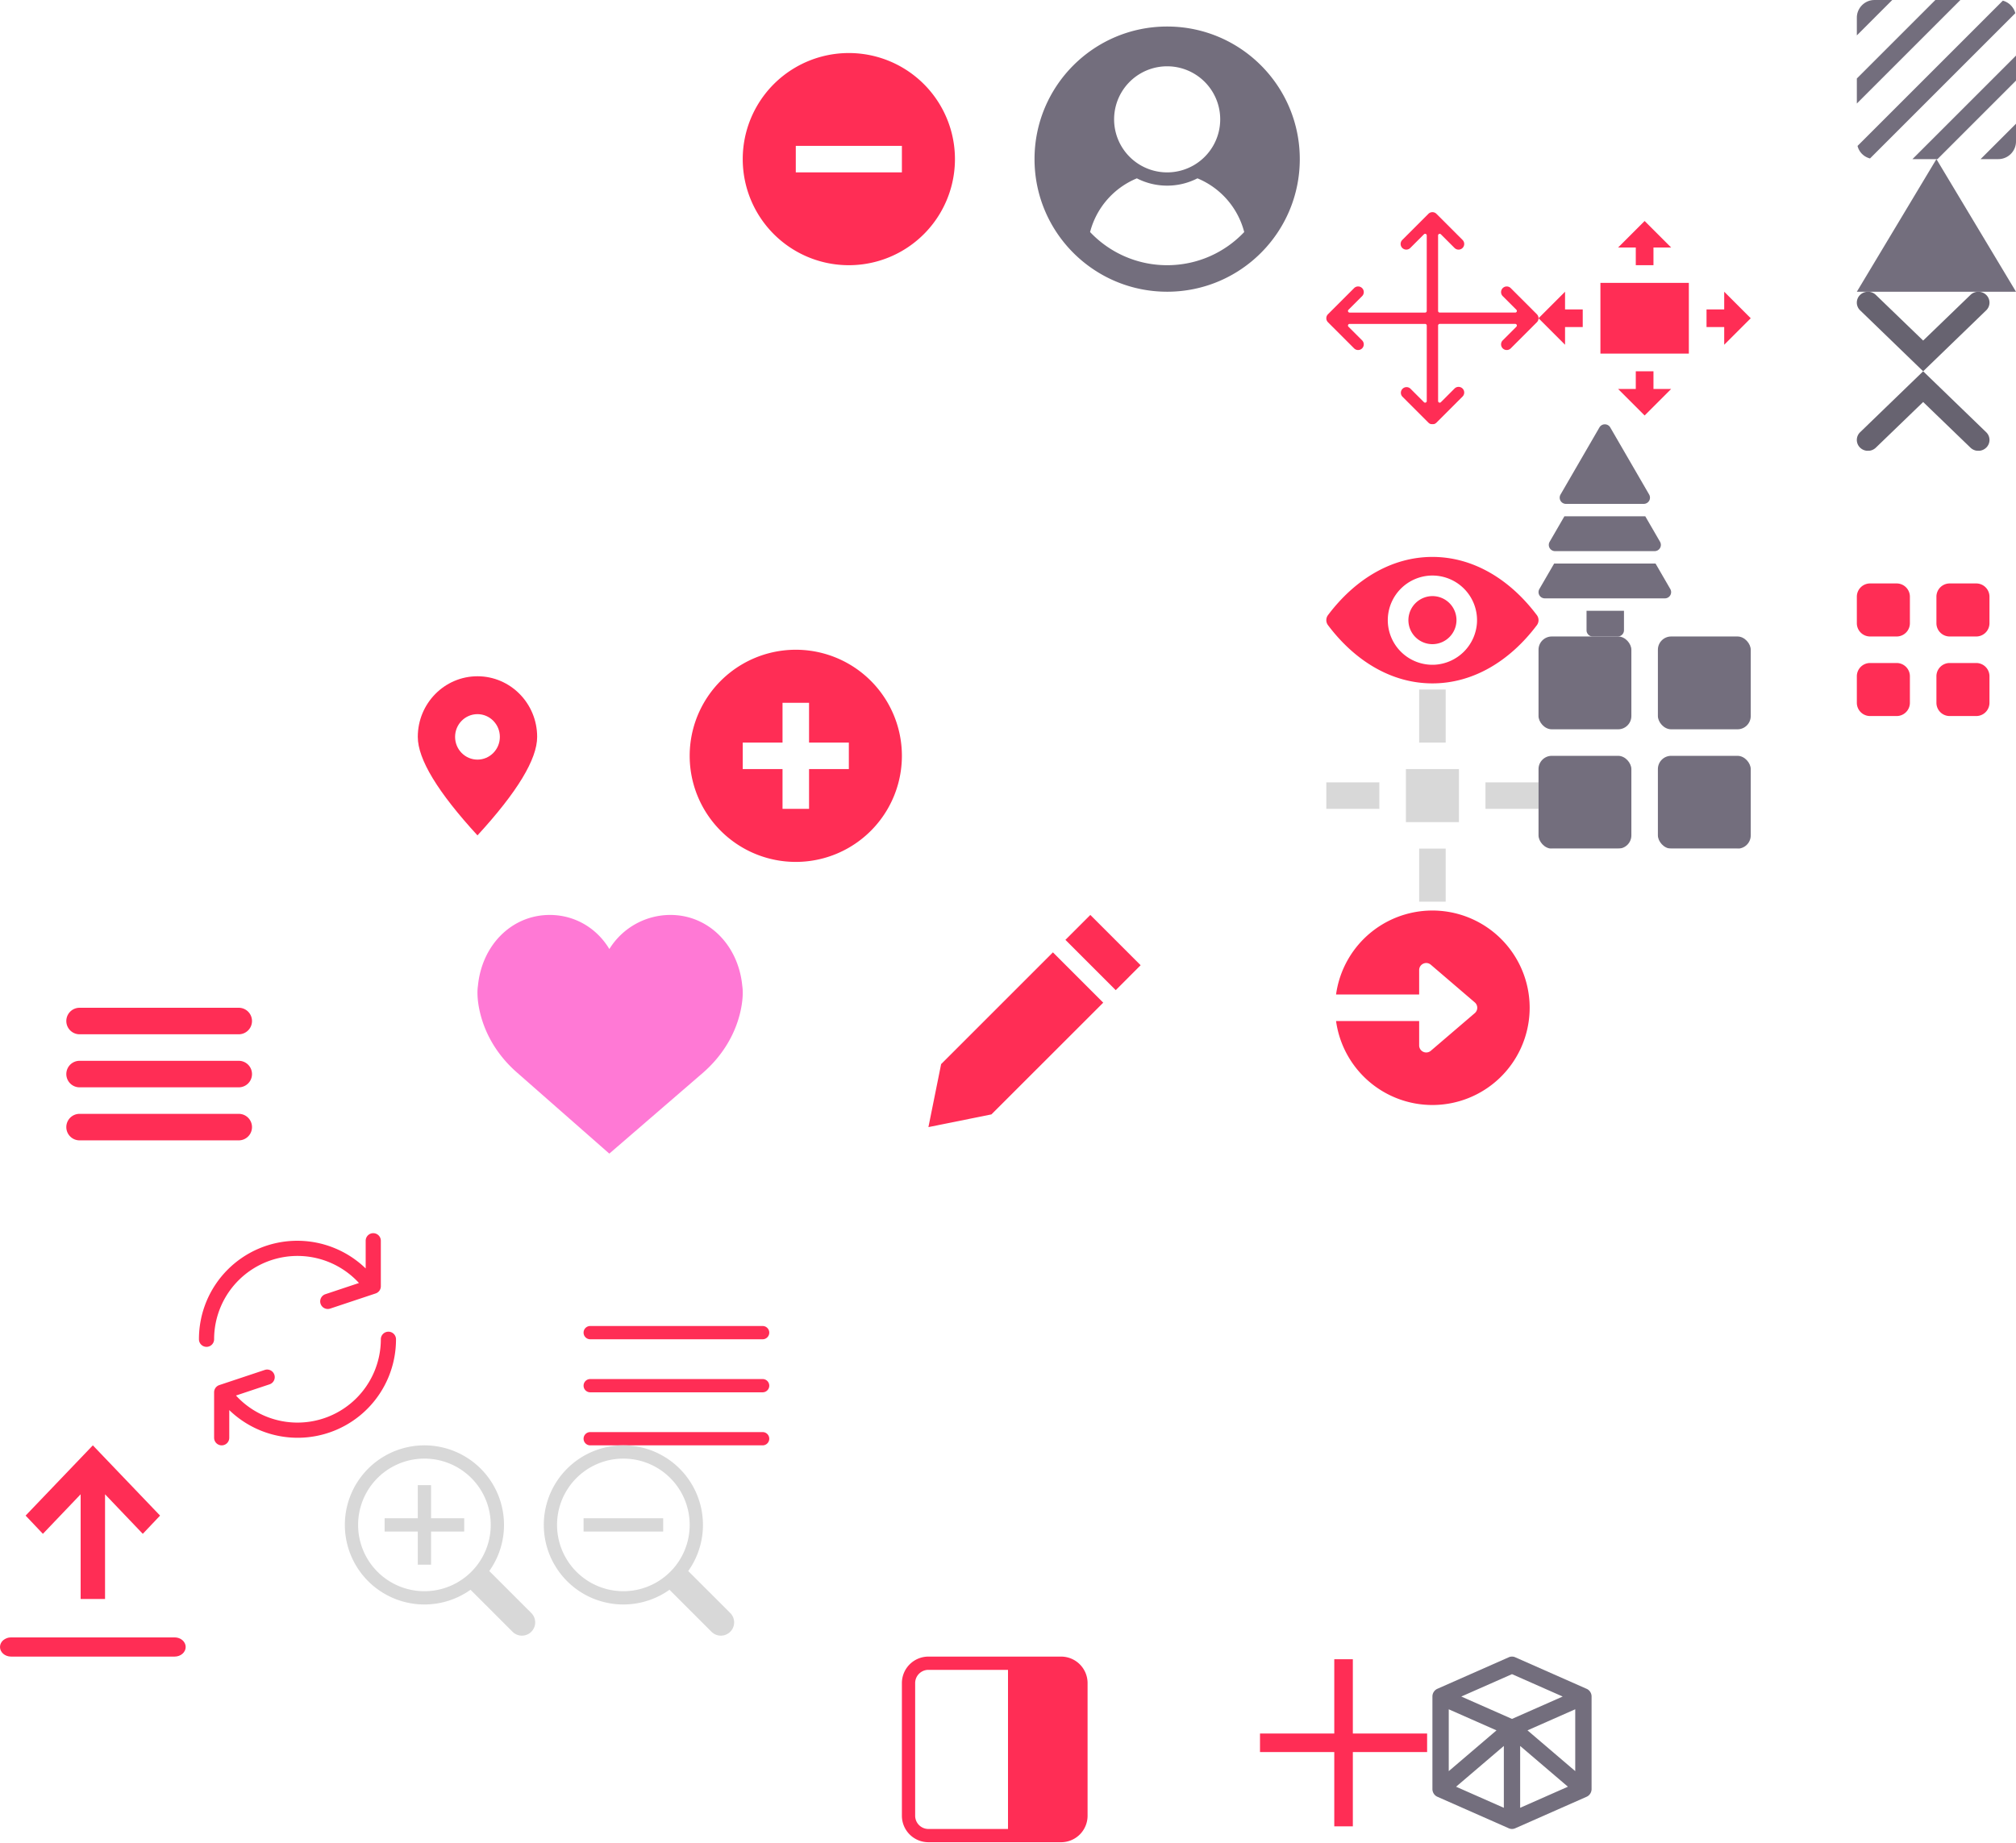 <?xml version="1.0" encoding="utf-8"?><svg width="152" height="139" viewBox="0 0 152 139" xmlns="http://www.w3.org/2000/svg" xmlns:xlink="http://www.w3.org/1999/xlink"><svg width="13" height="13" fill="none" viewBox="0 0 13 13" id="add" x="82" y="124.931" xmlns="http://www.w3.org/2000/svg"><path fill-rule="evenodd" clip-rule="evenodd" d="M7 5.8h5.6v1.4H7v5.6H5.6V7.2H0V5.8h5.6V.2H7v5.6z" fill="#fff"/></svg><svg width="13" height="13" fill="none" viewBox="0 0 13 13" id="add-active" x="95" y="124.931" xmlns="http://www.w3.org/2000/svg"><path fill-rule="evenodd" clip-rule="evenodd" d="M7 5.8h5.6v1.4H7v5.6H5.6V7.2H0V5.8h5.6V.2H7v5.6z" fill="#FF2D55"/></svg><svg width="14" height="14" viewBox="0 0 14 14" id="alert" x="56" y="109" xmlns="http://www.w3.org/2000/svg"><g fill="none" fill-rule="evenodd"><path d="M-1-1h16v16H-1z"/><path fill="#FFF" d="M7 13.667A6.667 6.667 0 117 .333a6.667 6.667 0 010 13.334zM7 12.5a5.5 5.5 0 100-11 5.5 5.5 0 000 11zm0-8.833c.368 0 .667.298.667.666V7a.667.667 0 01-1.334 0V4.333c0-.368.299-.666.667-.666zM7 9a.667.667 0 110 1.333A.667.667 0 017 9z"/></g></svg><svg width="10" height="6" viewBox="0 0 10 6" id="arrow-down" x="140" y="22" xmlns="http://www.w3.org/2000/svg"><g fill="none" fill-rule="evenodd"><path d="M-7-9h24v24H-7z"/><path fill="#676370" d="M5 6l4.756-4.6A.806.806 0 009.758.244.856.856 0 008.566.24L5 3.683 1.434.241A.856.856 0 00.242.244.806.806 0 00.244 1.4L5 6z"/></g></svg><svg style="isolation:isolate" width="14" height="14" viewBox="0 0 14 14" id="arrow-key-down" x="70" y="109" xmlns="http://www.w3.org/2000/svg"><g clip-path="url(#_clipPath_lO31NEgbUiTSoJISuaT8fHHnIRCr4LqQ)"><path fill="#FFF" d="M0 0h14L8 14z"/></g></svg><svg style="isolation:isolate" width="14" height="14" viewBox="0 0 14 14" id="arrow-key-left" x="84" y="109" xmlns="http://www.w3.org/2000/svg"><g clip-path="url(#_clipPath_QTofHzorB79BE3lerKr9Fqr3nCJN2ZAU)"><path fill="#FFF" d="M14 0v14L0 8z"/></g></svg><svg style="isolation:isolate" width="14" height="14" viewBox="0 0 14 14" id="arrow-key-right" x="98" y="109" xmlns="http://www.w3.org/2000/svg"><g clip-path="url(#_clipPath_vO16aYMH41EJ62poTggIr1IPdcsNhkUc)"><path fill="#FFF" d="M0 14V0l14 8z"/></g></svg><svg style="isolation:isolate" width="14" height="14" viewBox="0 0 14 14" id="arrow-key-up" x="112" y="109" xmlns="http://www.w3.org/2000/svg"><g clip-path="url(#_clipPath_scRgljJTfK72EBw7oaTDeX5yMrAq7yTf)"><path fill="#FFF" d="M14 14H0L8 0z"/></g></svg><svg width="10" height="6" viewBox="0 0 10 6" id="arrow-up" x="140" y="28" xmlns="http://www.w3.org/2000/svg"><g fill="none" fill-rule="evenodd"><path d="M-7-9h24v24H-7z"/><path fill="#676370" d="M5 0l4.756 4.6a.806.806 0 01.002 1.156.856.856 0 01-1.192.003L5 2.317 1.434 5.759a.856.856 0 01-1.192-.003A.806.806 0 01.244 4.6L5 0z"/></g></svg><svg width="12" height="12" fill="none" viewBox="0 0 12 12" id="atlas-zoom-in" x="120" y="124.931" xmlns="http://www.w3.org/2000/svg"><path fill-rule="evenodd" clip-rule="evenodd" d="M7 5h5v2H7v5H5V7H0V5h5V0h2v5z" fill="#fff"/></svg><svg width="12" height="2" viewBox="0 0 12 2" id="atlas-zoom-out" x="116" y="104" xmlns="http://www.w3.org/2000/svg"><g fill="none" fill-rule="evenodd"><path d="M-6-11h24v24H-6z"/><path fill="#FFF" d="M0 0h12v2H0z"/></g></svg><svg width="28" height="22" viewBox="0 0 28 22" id="camera" xmlns="http://www.w3.org/2000/svg"><g fill="none" fill-rule="evenodd"><path d="M-2-5h32v32H-2z"/><path fill="#FFF" fill-rule="nonzero" d="M14 8.333a4 4 0 100 8 4 4 0 000-8zm10.667-4h-3.2c-.44 0-.914-.341-1.053-.759l-.828-2.482c-.14-.417-.613-.759-1.053-.759H9.467c-.44 0-.914.342-1.053.76l-.828 2.482c-.14.417-.613.758-1.053.758h-3.2A2.675 2.675 0 00.667 7v12c0 1.467 1.2 2.667 2.666 2.667h21.334c1.466 0 2.666-1.2 2.666-2.667V7c0-1.467-1.2-2.667-2.666-2.667zM14 19a6.667 6.667 0 110-13.333A6.667 6.667 0 0114 19zm9.733-10.135a.933.933 0 110-1.867.933.933 0 010 1.867z"/></g></svg><svg width="24" height="24" fill="none" viewBox="0 0 24 24" id="check" x="28" xmlns="http://www.w3.org/2000/svg"><path d="M4.227 12.716A.753.753 0 014 12.215c0-.143.076-.358.227-.502l1.06-1.003a.762.762 0 011.06 0l3.012 3.135a.38.38 0 00.53 0l7.763-7.63a.761.761 0 011.06 0l1.06 1.003a.667.667 0 010 1.003l-9.656 9.564a.707.707 0 01-.53.215.706.706 0 01-.53-.215l-4.829-5.069z" fill="#fff"/></svg><svg width="8" height="14" viewBox="0 0 8 14" id="chevron-right" x="132" xmlns="http://www.w3.org/2000/svg"><g fill="none" fill-rule="evenodd"><path d="M-8-5h24v24H-8z"/><path fill="#FFF" d="M8 7l-6.379 6.228a.966.966 0 01-1.343 0 .912.912 0 010-1.31L5.314 7 .278 2.083a.912.912 0 010-1.311.966.966 0 011.343 0L8 7z"/></g></svg><svg width="14" height="14" viewBox="0 0 14 14" id="close" y="124.931" xmlns="http://www.w3.org/2000/svg"><g fill="none" fill-rule="evenodd"><path d="M-5-5h24v24H-5z"/><path fill="#FFF" d="M13.706.363l-.069-.069a1 1 0 00-1.414 0L7 5.517 1.777.294a1 1 0 00-1.414 0L.294.363a1 1 0 000 1.414L5.517 7 .294 12.223a1 1 0 000 1.414l.069.069a1 1 0 001.414 0L7 8.483l5.223 5.223a1 1 0 001.414 0l.069-.069a1 1 0 000-1.414L8.483 7l5.223-5.223a1 1 0 000-1.414z"/></g></svg><svg width="28" height="23" viewBox="0 0 28 23" id="cloud-upload" y="22" xmlns="http://www.w3.org/2000/svg"><defs><filter id="apa" width="109.7%" height="113%" x="-4.8%" y="-6.5%" filterUnits="objectBoundingBox"><feOffset dy="2" in="SourceAlpha" result="shadowOffsetOuter1"/><feGaussianBlur in="shadowOffsetOuter1" result="shadowBlurOuter1" stdDeviation="2"/><feColorMatrix in="shadowBlurOuter1" result="shadowMatrixOuter1" values="0 0 0 0 0 0 0 0 0 0 0 0 0 0 0 0 0 0 0.16 0"/><feMerge><feMergeNode in="shadowMatrixOuter1"/><feMergeNode in="SourceGraphic"/></feMerge></filter></defs><g fill="none" fill-rule="evenodd" filter="url(#apa)" transform="translate(-133 -115)"><path d="M135 112h24v24h-24z"/><path fill="#FFF" fill-rule="nonzero" d="M141.25 131.432c-2.37-.137-4.25-2.111-4.25-4.533 0-2.51 2.019-4.546 4.509-4.546h.011c-.003-.073-.011-.146-.011-.22 0-2.835 2.28-5.133 5.09-5.133 2.495 0 4.566 1.81 5.003 4.196.102-.006.204-.016.307-.016 2.812 0 5.091 2.298 5.091 5.132 0 2.835-2.28 5.132-5.09 5.132-.075 0-.146-.008-.22-.01v.002h-10.022c-.053.003-.105.008-.16.008-.052 0-.105-.005-.158-.008h-.102l.002-.004zm4.25-6.932v4h3v-4h2l-3.5-4-3.5 4h2z"/></g></svg><svg width="12" height="15" viewBox="0 0 12 15" id="delete" x="14" y="109" xmlns="http://www.w3.org/2000/svg"><g fill="none" fill-rule="evenodd"><path d="M-6-4h24v24H-6z"/><path fill="#FFF" fill-rule="nonzero" d="M1.526 14.299L1 4h10l-.526 10.299c-.018.392-.366.701-.79.701H2.316c-.423 0-.771-.31-.789-.701zm6.141-7.741v5.884c0 .164.144.297.32.297h.514c.177 0 .32-.133.32-.297V6.558c0-.164-.143-.297-.32-.297h-.513c-.177 0-.32.133-.32.297zm-2.244 0v5.884c0 .164.144.297.32.297h.513c.178 0 .321-.133.321-.297V6.558c0-.164-.144-.297-.32-.297h-.513c-.178 0-.321.133-.321.297zm-2.244 0v5.884c0 .164.143.297.32.297h.513c.177 0 .32-.133.32-.297V6.558c0-.164-.143-.297-.32-.297H3.5c-.177 0-.32.133-.32.297zm8.313-5.71c.28 0 .508.232.508.52V3H0V1.367c0-.287.228-.52.508-.52h3.49V.174c0-.095.076-.173.17-.173h3.664c.094 0 .17.078.17.173v.675h3.49z"/></g></svg><svg width="14" height="16" viewBox="0 0 14 16" id="duplicate" x="56" y="69" xmlns="http://www.w3.org/2000/svg"><g fill="none" fill-rule="evenodd"><path d="M-5-4h24v24H-5z"/><path fill="#FFF" d="M2.667 2.667H2a2 2 0 00-2 2V14a2 2 0 002 2h6.667a2 2 0 002-2v-.667h.666a2 2 0 002-2V2a2 2 0 00-2-2H4.667a2 2 0 00-2 2v.667zm1.333 0v-.334a1 1 0 011-1h6a1 1 0 011 1V11a1 1 0 01-1 1h-.333V4.667a2 2 0 00-2-2H4zM1.333 5a1 1 0 011-1h6a1 1 0 011 1v8.667a1 1 0 01-1 1h-6a1 1 0 01-1-1V5z"/></g></svg><svg width="16" height="16" viewBox="0 0 24 24" id="edit" x="70" y="69" xmlns="http://www.w3.org/2000/svg"><path fill="#FF2D55" d="M19.769 9.923L7.127 22.562 0 24l1.438-7.128 12.641-12.64 5.69 5.691zm1.414-1.414L24 5.689 18.309 0l-2.816 2.817 5.69 5.692z"/></svg><svg width="18" height="4" viewBox="0 0 18 4" id="ellipsis" x="52" y="38" xmlns="http://www.w3.org/2000/svg"><g fill="none" fill-rule="evenodd"><path d="M-3-10h24v24H-3z"/><path fill="#FFF" fill-rule="nonzero" d="M2 0a2 2 0 110 4 2 2 0 010-4zm7 0a2 2 0 110 4 2 2 0 010-4zm7 0a2 2 0 110 4 2 2 0 010-4z"/></g></svg><svg width="14" height="16" viewBox="0 0 14 16" id="export" x="86" y="69" xmlns="http://www.w3.org/2000/svg"><g fill="none" fill-rule="evenodd" transform="matrix(-1 0 0 1 19 -4)"><path d="M0 0h24v24H0z"/><path fill="#FFF" d="M16.762 10.713a.808.808 0 000-1.145.805.805 0 00-1.145 0l-2.807 2.81V4.81a.81.81 0 00-1.62 0v7.568l-2.807-2.81a.808.808 0 00-1.145 0 .808.808 0 000 1.145l4.19 4.19a.8.8 0 00.572.238.8.8 0 00.572-.238l4.19-4.19z"/><rect width="14" height="1.5" x="5" y="18" fill="#FFF" rx=".75"/></g></svg><svg width="12" height="22" viewBox="0 0 12 22" id="facebook" x="24" y="69" xmlns="http://www.w3.org/2000/svg"><g fill="none" fill-rule="evenodd"><path d="M-10-5h32v32h-32z"/><path d="M11.548.338L8.67.333c-3.234 0-5.323 2.061-5.323 5.25v2.421H.453A.444.444 0 000 8.44v3.508c0 .24.203.435.453.435h2.894v8.85c0 .24.202.435.452.435h3.776c.25 0 .452-.195.452-.435v-8.85h3.384c.25 0 .453-.195.453-.435l.001-3.508a.427.427 0 00-.132-.307.462.462 0 00-.32-.128H8.026V5.952c0-.986.245-1.487 1.582-1.487h1.939c.25 0 .452-.195.452-.436V.773a.444.444 0 00-.452-.435z" fill="#FFF" fill-rule="nonzero"/></g></svg><svg width="12" height="13" viewBox="0 0 12 13" id="geometries" x="108" y="124.931" xmlns="http://www.w3.org/2000/svg"><g fill="none" fill-rule="evenodd"><path d="M-6-5h24v24H-6z"/><path fill="#736E7D" fill-rule="nonzero" d="M11.626 2.43L6.242.051a.594.594 0 00-.485 0L.373 2.429A.634.634 0 000 3.012v6.976c0 .253.147.483.373.582l5.385 2.378a.593.593 0 00.484 0l5.385-2.378c.226-.1.373-.33.373-.583V3.012a.636.636 0 00-.374-.583zM7.168 5.563l3.6-1.59v4.665l-3.6-3.075zM1.23 3.974l3.601 1.59-3.6 3.075V3.974zm4.155 2.765v4.665l-3.602-1.59 3.602-3.075zM6 1.324l3.822 1.688L6 4.7 2.177 3.012 6 1.324zm.615 5.415l3.601 3.074-3.601 1.59V6.74z"/></g></svg><svg width="10" height="10" viewBox="0 0 10 10" id="grid" x="140" y="34" xmlns="http://www.w3.org/2000/svg"><g fill="none" fill-rule="evenodd"><path d="M-7-7h24v24H-7z"/><path fill="#FFF" d="M1 0h2a1 1 0 011 1v2a1 1 0 01-1 1H1a1 1 0 01-1-1V1a1 1 0 011-1zm6 0h2a1 1 0 011 1v2a1 1 0 01-1 1H7a1 1 0 01-1-1V1a1 1 0 011-1zm0 6h2a1 1 0 011 1v2a1 1 0 01-1 1H7a1 1 0 01-1-1V7a1 1 0 011-1zM1 6h2a1 1 0 011 1v2a1 1 0 01-1 1H1a1 1 0 01-1-1V7a1 1 0 011-1z"/></g></svg><svg width="10" height="10" viewBox="0 0 10 10" id="grid-active" x="140" y="44" xmlns="http://www.w3.org/2000/svg"><g fill="none" fill-rule="evenodd"><path d="M-7-7h24v24H-7z"/><path fill="#FF2D55" d="M1 0h2a1 1 0 011 1v2a1 1 0 01-1 1H1a1 1 0 01-1-1V1a1 1 0 011-1zm6 0h2a1 1 0 011 1v2a1 1 0 01-1 1H7a1 1 0 01-1-1V1a1 1 0 011-1zm0 6h2a1 1 0 011 1v2a1 1 0 01-1 1H7a1 1 0 01-1-1V7a1 1 0 011-1zM1 6h2a1 1 0 011 1v2a1 1 0 01-1 1H1a1 1 0 01-1-1V7a1 1 0 011-1z"/></g></svg><svg width="20" height="18" viewBox="0 0 20 18" id="heart" x="28" y="24" xmlns="http://www.w3.org/2000/svg"><path d="M9.944 17.005l6.589-5.689c1.283-1.126 2.157-2.538 2.535-4.087.199-.814.215-1.402.159-1.74l-.007-.051C18.963 2.698 17 .75 14.554.75a4.666 4.666 0 00-3.971 2.215l-.645 1.046-.635-1.052C8.463 1.569 7.036.75 5.446.75 3.002.75 1.036 2.699.773 5.491c-.056.332-.04.924.159 1.738.378 1.549 1.252 2.962 2.535 4.087l6.477 5.69z" fill-rule="nonzero" stroke="#FFF" stroke-width="1.5" fill="none"/></svg><svg width="20" height="18" viewBox="0 0 20 18" id="heart-full" x="36" y="69" xmlns="http://www.w3.org/2000/svg"><path d="M19.967 5.367C19.675 2.257 17.4 0 14.554 0a5.416 5.416 0 00-4.61 2.571C8.978.968 7.313 0 5.447 0 2.6 0 .325 2.257.033 5.367c-.023.137-.117.86.17 2.04.415 1.7 1.373 3.247 2.77 4.472L9.94 18l7.088-6.12c1.396-1.226 2.354-2.772 2.769-4.473.287-1.18.193-1.902.17-2.04z" fill="#FF79D5" fill-rule="nonzero"/></svg><svg style="isolation:isolate" viewBox="-72 14 14 15.931" width="14" height="15.931" id="import" y="109" xmlns="http://www.w3.org/2000/svg"><g clip-path="url(#_clipPath_XfclLsQdwtJSzBwsU1GbkoKctos3n2S2)"><path d="M-70.069 19.298l1.303 1.375 2.846-2.982v7.895h1.84v-7.895l2.846 2.982 1.303-1.375L-65 14l-5.069 5.298z" fill="#FF2D55"/><path d="M-71.169 28.483h12.338c.458 0 .831.324.831.724 0 .4-.373.724-.831.724h-12.338c-.458 0-.831-.324-.831-.724 0-.4.373-.724.831-.724z" fill="#ff2d55"/></g></svg><svg width="14" height="9" viewBox="0 0 14 9" id="list" x="30" y="100" xmlns="http://www.w3.org/2000/svg"><g fill="none" fill-rule="evenodd"><path d="M-5-7h24v24H-5z"/><path fill="#FFF" d="M.5 0h13a.5.5 0 110 1H.5a.5.5 0 010-1zm0 4h13a.5.5 0 110 1H.5a.5.5 0 110-1zm0 4h13a.5.5 0 110 1H.5a.5.5 0 110-1z"/></g></svg><svg width="14" height="9" viewBox="0 0 14 9" id="list-active" x="44" y="100" xmlns="http://www.w3.org/2000/svg"><g fill="none" fill-rule="evenodd"><path d="M-5-7h24v24H-5z"/><path fill="#FF2D55" d="M.5 0h13a.5.5 0 110 1H.5a.5.5 0 010-1zm0 4h13a.5.5 0 110 1H.5a.5.5 0 110-1zm0 4h13a.5.5 0 110 1H.5a.5.5 0 110-1z"/></g></svg><svg width="14" height="14" viewBox="0 0 14 14" id="locate-land" x="14" y="124.931" xmlns="http://www.w3.org/2000/svg"><g fill="none" fill-rule="evenodd"><path d="M-5-5h24v24H-5z"/><path fill="#FFF" fill-rule="nonzero" d="M13.711 6.396h-1.085a5.684 5.684 0 00-5.022-5.022V.289A.288.288 0 007.316 0h-.632c-.16 0-.288.13-.288.289v1.085a5.684 5.684 0 00-5.022 5.022H.289A.288.288 0 000 6.684v.632c0 .16.13.289.289.289h1.085a5.684 5.684 0 005.022 5.021v1.085c0 .16.129.289.288.289h.632a.29.29 0 00.289-.289v-1.085a5.684 5.684 0 005.021-5.022h1.085c.16 0 .289-.129.289-.288v-.632c0-.16-.13-.288-.289-.288zM3.593 7.604c.16 0 .289-.129.289-.288v-.632c0-.16-.13-.288-.289-.288h-.937a4.399 4.399 0 013.74-3.74v.937c0 .16.129.289.288.289h.632c.159 0 .288-.13.288-.289v-.937a4.398 4.398 0 013.74 3.74h-.937a.288.288 0 00-.289.288v.632c0 .16.13.289.289.289h.937a4.4 4.4 0 01-3.74 3.739v-.937a.288.288 0 00-.288-.289h-.632c-.16 0-.288.13-.288.29v.936a4.4 4.4 0 01-3.74-3.74h.937z"/></g></svg><svg width="24" height="24" viewBox="0 0 24 24" id="minus" x="52" xmlns="http://www.w3.org/2000/svg"><g fill="none" fill-rule="evenodd"><path d="M0 0v24h24V0z"/><path d="M4 12a8 8 0 1016 0 8 8 0 00-16 0zm4 1v-2h8v2H8z" fill="#FF2D55"/></g></svg><svg width="8" height="14" viewBox="0 0 8 14" id="modal-back" x="132" y="14" xmlns="http://www.w3.org/2000/svg"><g fill="none" fill-rule="evenodd"><path d="M0-5h8v24H0z"/><path fill="#FFF" d="M0 7l6.379 6.228a.966.966 0 001.343 0 .912.912 0 000-1.31L2.686 7l5.036-4.917a.912.912 0 000-1.311.966.966 0 00-1.343 0L0 7z"/></g></svg><svg width="14" height="14" viewBox="0 0 14 14" id="modal-close" x="28" y="124.931" xmlns="http://www.w3.org/2000/svg"><g fill="none" fill-rule="evenodd"><path d="M-5-5h24v24H-5z"/><path fill="#FFF" d="M13.706.363l-.069-.069a1 1 0 00-1.414 0L7 5.517 1.777.294a1 1 0 00-1.414 0L.294.363a1 1 0 000 1.414L5.517 7 .294 12.223a1 1 0 000 1.414l.069.069a1 1 0 001.414 0L7 8.483l5.223 5.223a1 1 0 001.414 0l.069-.069a1 1 0 000-1.414L8.483 7l5.223-5.223a1 1 0 000-1.414z"/></g></svg><svg width="16" height="16" viewBox="0 0 16 16" id="move" x="100" xmlns="http://www.w3.org/2000/svg"><g fill="none" fill-rule="evenodd"><path d="M-4-4h24v24H-4z"/><path fill="#FFF" d="M15.875 7.698l-1.97-1.97a.427.427 0 00-.604.604l1.03 1.03a.123.123 0 01-.088.21H8.551a.123.123 0 01-.124-.123V1.757c0-.11.133-.165.211-.087l1.03 1.03a.427.427 0 00.604-.605L8.302.125a.428.428 0 00-.604 0l-1.97 1.97a.427.427 0 00.604.604l1.03-1.03a.123.123 0 01.21.088v5.692a.123.123 0 01-.123.124H1.757a.123.123 0 01-.087-.211l1.03-1.03a.427.427 0 00-.605-.604l-1.97 1.97a.428.428 0 000 .604l1.97 1.97a.427.427 0 00.604-.604l-1.03-1.03a.123.123 0 01.088-.21h5.692c.068 0 .124.055.124.123v5.692c0 .11-.133.165-.211.088l-1.03-1.03a.428.428 0 00-.604.604l1.97 1.97a.428.428 0 00.604 0l1.97-1.97a.427.427 0 00-.604-.604l-1.03 1.03a.123.123 0 01-.21-.088V8.551c0-.068.055-.124.123-.124h5.692c.11 0 .165.133.088.211l-1.03 1.03a.427.427 0 00.604.604l1.97-1.97a.428.428 0 000-.604z"/></g></svg><svg width="16" height="16" viewBox="0 0 16 16" id="move-active" x="100" y="16" xmlns="http://www.w3.org/2000/svg"><g fill="none" fill-rule="evenodd"><path d="M-4-4h24v24H-4z"/><path fill="#FF2D55" d="M15.875 7.698l-1.97-1.97a.427.427 0 00-.604.604l1.03 1.03a.123.123 0 01-.088.21H8.551a.123.123 0 01-.124-.123V1.757c0-.11.133-.165.211-.087l1.03 1.03a.427.427 0 00.604-.605L8.302.125a.428.428 0 00-.604 0l-1.97 1.97a.427.427 0 00.604.604l1.03-1.03a.123.123 0 01.21.088v5.692a.123.123 0 01-.123.124H1.757a.123.123 0 01-.087-.211l1.03-1.03a.427.427 0 00-.605-.604l-1.97 1.97a.428.428 0 000 .604l1.97 1.97a.427.427 0 00.604-.604l-1.03-1.03a.123.123 0 01.088-.21h5.692c.068 0 .124.055.124.123v5.692c0 .11-.133.165-.211.088l-1.03-1.03a.428.428 0 00-.604.604l1.97 1.97a.428.428 0 00.604 0l1.97-1.97a.427.427 0 00-.604-.604l-1.03 1.03a.123.123 0 01-.21-.088V8.551c0-.068.055-.124.123-.124h5.692c.11 0 .165.133.088.211l-1.03 1.03a.427.427 0 00.604.604l1.97-1.97a.428.428 0 000-.604z"/></g></svg><svg width="24" height="24" viewBox="0 0 24 24" id="pin" y="45" xmlns="http://www.w3.org/2000/svg"><g fill="none" fill-rule="evenodd"><path d="M0 0h24v24H0z"/><path fill="#FFF" d="M12 6c2.485 0 4.5 2.047 4.5 4.571 0 1.684-1.5 4.16-4.5 7.429-3-3.27-4.5-5.745-4.5-7.429C7.5 8.047 9.515 6 12 6zm0 2.857c-.932 0-1.688.768-1.688 1.714 0 .947.756 1.715 1.688 1.715.932 0 1.688-.768 1.688-1.715 0-.946-.756-1.714-1.688-1.714z"/></g></svg><svg width="24" height="24" viewBox="0 0 24 24" id="pin-active" x="24" y="45" xmlns="http://www.w3.org/2000/svg"><g fill="none" fill-rule="evenodd"><path d="M0 0h24v24H0z"/><path fill="#FF2D55" d="M12 6c2.485 0 4.5 2.047 4.5 4.571 0 1.684-1.5 4.16-4.5 7.429-3-3.27-4.5-5.745-4.5-7.429C7.5 8.047 9.515 6 12 6zm0 2.857c-.932 0-1.688.768-1.688 1.714 0 .947.756 1.715 1.688 1.715.932 0 1.688-.768 1.688-1.715 0-.946-.756-1.714-1.688-1.714z"/></g></svg><svg width="24" height="24" viewBox="0 0 24 24" id="plus" x="48" y="45" xmlns="http://www.w3.org/2000/svg"><g fill="none" fill-rule="evenodd"><path d="M0 0v24h24V0z"/><path d="M4 12a8 8 0 1016 0 8 8 0 00-16 0zm4 1v-2h3V8h2v3h3v2h-3v3h-2v-3H8z" fill="#FF2D55"/></g></svg><svg width="16" height="10" viewBox="0 0 16 10" id="preview" x="100" y="32" xmlns="http://www.w3.org/2000/svg"><g fill="none" fill-rule="evenodd"><path d="M-4-7h24v24H-4z"/><path fill="#FFF" fill-rule="nonzero" d="M8 0C4.943 0 2.17 1.672.125 4.39a.633.633 0 000 .755C2.171 7.865 4.943 9.537 8 9.537c3.057 0 5.83-1.672 7.875-4.389a.633.633 0 000-.756C13.829 1.672 11.057 0 8 0zm.22 8.127a3.367 3.367 0 01-3.578-3.578A3.373 3.373 0 017.78 1.411a3.367 3.367 0 013.577 3.577A3.383 3.383 0 018.22 8.127zm-.102-1.552a1.81 1.81 0 01-1.925-1.924 1.82 1.82 0 011.692-1.692A1.81 1.81 0 019.81 4.883a1.82 1.82 0 01-1.692 1.692z"/></g></svg><svg width="16" height="10" viewBox="0 0 16 10" id="preview-active" x="100" y="42" xmlns="http://www.w3.org/2000/svg"><g fill="none" fill-rule="evenodd"><path d="M-4-7h24v24H-4z"/><path fill="#FF2D55" fill-rule="nonzero" d="M8 0C4.943 0 2.17 1.672.125 4.39a.633.633 0 000 .755C2.171 7.865 4.943 9.537 8 9.537c3.057 0 5.83-1.672 7.875-4.389a.633.633 0 000-.756C13.829 1.672 11.057 0 8 0zm.22 8.127a3.367 3.367 0 01-3.578-3.578A3.373 3.373 0 017.78 1.411a3.367 3.367 0 013.577 3.577A3.383 3.383 0 018.22 8.127zm-.102-1.552a1.81 1.81 0 01-1.925-1.924 1.82 1.82 0 011.692-1.692A1.81 1.81 0 019.81 4.883a1.82 1.82 0 01-1.692 1.692z"/></g></svg><svg width="24" height="24" fill="none" viewBox="0 0 24 24" id="profile" x="76" xmlns="http://www.w3.org/2000/svg"><path fill-rule="evenodd" clip-rule="evenodd" d="M12 22c5.523 0 10-4.477 10-10S17.523 2 12 2 2 6.477 2 12s4.477 10 10 10zm-2.283-8.55a6.013 6.013 0 00-3.528 4.049A7.978 7.978 0 0012 20c2.289 0 4.352-.96 5.81-2.501a6.014 6.014 0 00-3.527-4.05c-.684.352-1.46.551-2.283.551a4.979 4.979 0 01-2.283-.55zM12 13a4 4 0 100-8 4 4 0 000 8z" fill="#736E7D"/></svg><svg style="isolation:isolate" width="16" height="16" viewBox="0 0 16 16" id="reset-camera" x="100" y="52" xmlns="http://www.w3.org/2000/svg"><g clip-path="url(#_clipPath_GiyUyRPe8Yuj4G9fQA11K2724LE3zMUU)" fill="#D8D8D8"><path d="M7 0h2v4H7zM16 7v2h-4V7zM9 16H7v-4h2zM0 9V7h4v2zM6 6h4v4H6z"/></g></svg><svg width="16" height="16" fill="none" viewBox="0 0 16 16" id="right-round-arrow" x="100" y="68" xmlns="http://www.w3.org/2000/svg"><path fill-rule="evenodd" clip-rule="evenodd" d="M8 15.333A7.333 7.333 0 10.734 7H7V5.16c0-.456.534-.702.88-.405l3.314 2.84a.533.533 0 010 .81L7.88 11.243a.533.533 0 01-.88-.405V9H.734A7.335 7.335 0 008 15.333z" fill="#FF2D55"/></svg><svg width="15" height="16" viewBox="0 0 15 16" id="rotate" y="93" xmlns="http://www.w3.org/2000/svg"><g fill="none" fill-rule="evenodd"><path d="M-5-4h24v24H-5z"/><path fill="#FFF" d="M13.143 0c.315 0 .571.256.571.571V4a.571.571 0 01-.39.544l-3.43 1.143a.572.572 0 01-.36-1.086l2.531-.844A6.286 6.286 0 001.143 8 .571.571 0 110 8a7.414 7.414 0 0112.571-5.341V.57c0-.315.256-.571.572-.571zm1.143 7.429a.57.57 0 01.571.571 7.414 7.414 0 01-12.571 5.341v2.088a.571.571 0 11-1.143 0V12a.572.572 0 01.39-.544l3.43-1.143a.572.572 0 01.36 1.086l-2.531.844A6.286 6.286 0 0013.714 8c0-.316.256-.571.572-.571z"/></g></svg><svg width="15" height="16" viewBox="0 0 15 16" id="rotate-active" x="15" y="93" xmlns="http://www.w3.org/2000/svg"><g fill="none" fill-rule="evenodd"><path d="M-5-4h24v24H-5z"/><path fill="#FF2D55" d="M13.143 0c.315 0 .571.256.571.571V4a.571.571 0 01-.39.544l-3.43 1.143a.572.572 0 01-.36-1.086l2.531-.844A6.286 6.286 0 001.143 8 .571.571 0 110 8a7.414 7.414 0 0112.571-5.341V.57c0-.315.256-.571.572-.571zm1.143 7.429a.57.57 0 01.571.571 7.414 7.414 0 01-12.571 5.341v2.088a.571.571 0 11-1.143 0V12a.572.572 0 01.39-.544l3.43-1.143a.572.572 0 01.36 1.086l-2.531.844A6.286 6.286 0 0013.714 8c0-.316.256-.571.572-.571z"/></g></svg><svg width="16" height="7" viewBox="0 0 16 7" id="rotate-left" x="100" y="84" xmlns="http://www.w3.org/2000/svg"><g fill="none" fill-rule="evenodd"><path d="M20-8H-4v24h24z"/><path fill="#FFF" d="M.84 2.152c.3-.097.623.067.72.367l.646 1.985A7.414 7.414 0 0115.812 5.7a.571.571 0 01-1.087.353 6.286 6.286 0 00-11.699-.66l2.669.02a.572.572 0 01-.008 1.145L2.073 6.53a.572.572 0 01-.54-.396l-1.06-3.26a.571.571 0 01.367-.72z"/></g></svg><svg width="16" height="7" viewBox="0 0 16 7" id="rotate-right" x="30" y="93" xmlns="http://www.w3.org/2000/svg"><g fill="none" fill-rule="evenodd"><path d="M-4-8h24v24H-4z"/><path fill="#FFF" d="M15.16 2.152a.571.571 0 00-.72.367l-.646 1.985A7.414 7.414 0 00.188 5.7a.571.571 0 001.087.353 6.286 6.286 0 0111.699-.66l-2.669.02a.572.572 0 00.008 1.145l3.614-.028a.572.572 0 00.54-.396l1.06-3.26a.571.571 0 00-.367-.72z"/></g></svg><svg width="16" height="16" viewBox="0 0 24 24" id="scale" x="116" xmlns="http://www.w3.org/2000/svg"><path fill="#FFF" d="M11 4H9l3-3 3 3h-2v2h-2V4zm2 16h2l-3 3-3-3h2v-2h2v2zM3 13v2l-3-3 3-3v2h2v2H3zm18-2V9l3 3-3 3v-2h-2v-2h2zm-4-3H7v8h10V8z"/></svg><svg width="16" height="16" viewBox="0 0 24 24" id="scale-active" x="116" y="16" xmlns="http://www.w3.org/2000/svg"><path fill="#FF2D55" d="M11 4H9l3-3 3 3h-2v2h-2V4zm2 16h2l-3 3-3-3h2v-2h2v2zM3 13v2l-3-3 3-3v2h2v2H3zm18-2V9l3 3-3 3v-2h-2v-2h2zm-4-3H7v8h10V8z"/></svg><svg width="10" height="16" viewBox="0 0 10 16" id="scene-object" x="116" y="32" xmlns="http://www.w3.org/2000/svg"><g fill="none" fill-rule="evenodd"><path d="M-7-4h24v24H-7z"/><path d="M6.443 14.062v1.47a.47.47 0 01-.47.468H4.09a.47.47 0 01-.47-.469v-1.469h2.823zm2.38-3.562l1.113 1.922a.47.47 0 01-.407.703H.47a.47.47 0 01-.407-.703L1.177 10.5h7.646zm-.774-3.563L9.163 8.86a.47.47 0 01-.407.703H1.244a.47.47 0 01-.407-.703L1.95 6.937h6.098zM5.408.234l2.934 5.063A.47.47 0 017.935 6h-5.87a.47.47 0 01-.407-.703L4.592.234a.472.472 0 01.816 0z" fill="#736E7D" fill-rule="nonzero"/></g></svg><svg width="16" height="16" viewBox="0 0 16 16" id="scene-parcel" x="116" y="48" xmlns="http://www.w3.org/2000/svg"><g transform="translate(-4 -4)" fill="none" fill-rule="evenodd"><path d="M0 0h24v24H0z"/><rect fill="#736E7D" x="4" y="4" width="7" height="7" rx="1"/><rect fill="#736E7D" x="13" y="4" width="7" height="7" rx="1"/><rect fill="#736E7D" x="4" y="13" width="7" height="7" rx="1"/><rect fill="#736E7D" x="13" y="13" width="7" height="7" rx="1"/></g></svg><svg width="12" height="14" viewBox="0 0 12 14" id="share" x="42" y="124.931" xmlns="http://www.w3.org/2000/svg"><defs><path d="M14.999 14.896c-.506 0-.96.21-1.305.54L8.94 12.52c.035-.161.061-.324.061-.492 0-.168-.027-.33-.06-.492l4.7-2.888c.358.35.832.568 1.358.568 1.108 0 2.001-.94 2.001-2.108C17 5.942 16.106 5 14.999 5c-1.106 0-2 .942-2 2.108 0 .17.028.33.061.492l-4.7 2.89A1.933 1.933 0 007 9.92C5.893 9.92 5 10.862 5 12.028c0 1.166.893 2.108 2.001 2.108.526 0 1-.219 1.358-.569l4.746 2.922a2.152 2.152 0 00-.053.459c0 1.131.875 2.052 1.946 2.052 1.073 0 1.948-.92 1.948-2.052 0-1.132-.874-2.052-1.947-2.052z" id="caa"/></defs><use fill="#FFF" fill-rule="nonzero" xlink:href="#caa" transform="translate(-5 -5)"/></svg><svg width="16" height="10" viewBox="0 0 16 10" id="shortcuts" x="116" y="64" xmlns="http://www.w3.org/2000/svg"><g fill="none" fill-rule="evenodd"><path d="M-4-7h24v24H-4z"/><path fill="#FFF" fill-rule="nonzero" d="M15.687.313c.209.208.313.46.313.754v7.466c0 .295-.104.546-.313.754-.208.209-.46.313-.754.313H1.067c-.295 0-.546-.104-.754-.313A1.028 1.028 0 010 8.533V1.067C0 .772.104.52.313.313.52.104.773 0 1.067 0h13.866c.295 0 .546.104.754.313zm-.754 8.22V1.067H1.067v7.466h13.866zM2.267 7.467c-.09 0-.134-.045-.134-.134v-.8c0-.088.045-.133.134-.133h.8c.089 0 .133.045.133.133v.8c0 .089-.044.134-.133.134h-.8zm0-2.134c-.09 0-.134-.044-.134-.133v-.8c0-.089.045-.133.134-.133h1.866c.09 0 .134.044.134.133v.8c0 .089-.045.133-.134.133H2.267zm0-2.133c-.09 0-.134-.045-.134-.133v-.8c0-.09.045-.134.134-.134h.8c.089 0 .133.045.133.134v.8c0 .088-.044.133-.133.133h-.8zM11.6 6.4c.089 0 .133.045.133.133v.8c0 .09-.044.134-.133.134H4.4c-.089 0-.133-.045-.133-.134v-.8c0-.088.044-.133.133-.133h7.2zM5.333 5.2v-.8c0-.089.045-.133.134-.133h.8c.089 0 .133.044.133.133v.8c0 .089-.044.133-.133.133h-.8c-.09 0-.134-.044-.134-.133zm-.933-2c-.089 0-.133-.045-.133-.133v-.8c0-.09.044-.134.133-.134h.8c.089 0 .133.045.133.134v.8c0 .088-.044.133-.133.133h-.8zm3.067 2v-.8c0-.089.044-.133.133-.133h.8c.089 0 .133.044.133.133v.8c0 .089-.044.133-.133.133h-.8c-.089 0-.133-.044-.133-.133zm-.934-2c-.089 0-.133-.045-.133-.133v-.8c0-.09.044-.134.133-.134h.8c.09 0 .134.045.134.134v.8c0 .088-.045.133-.134.133h-.8zm3.067 2v-.8c0-.089.044-.133.133-.133h.8c.09 0 .133.044.133.133v.8c0 .089-.044.133-.133.133h-.8c-.089 0-.133-.044-.133-.133zm4.133 1.2c.09 0 .134.045.134.133v.8c0 .09-.045.134-.134.134h-.8c-.089 0-.133-.045-.133-.134v-.8c0-.088.044-.133.133-.133h.8zM8.667 3.2c-.09 0-.134-.045-.134-.133v-.8c0-.09.045-.134.134-.134h.8c.089 0 .133.045.133.134v.8c0 .088-.044.133-.133.133h-.8zm2.133 0c-.089 0-.133-.045-.133-.133v-.8c0-.09.044-.134.133-.134h.8c.089 0 .133.045.133.134v.8c0 .088-.044.133-.133.133h-.8zm.933 2v-.8c0-.089.045-.133.134-.133h.933v-2c0-.09.044-.134.133-.134h.8c.09 0 .134.045.134.134V5.2c0 .089-.045.133-.134.133h-1.866c-.09 0-.134-.044-.134-.133z"/></g></svg><svg width="14" height="14" viewBox="0 0 14 14" id="sidebar" x="54" y="124.931" xmlns="http://www.w3.org/2000/svg"><g fill="none" fill-rule="evenodd"><path d="M-5-5h24v24H-5z"/><path fill="#FFF" d="M2 0h10a2 2 0 012 2v10a2 2 0 01-2 2H2a2 2 0 01-2-2V2a2 2 0 012-2zm0 1a1 1 0 00-1 1v10a1 1 0 001 1h6V1H2z"/></g></svg><svg width="14" height="14" viewBox="0 0 14 14" id="sidebar-active" x="68" y="124.931" xmlns="http://www.w3.org/2000/svg"><g fill="none" fill-rule="evenodd"><path d="M-5-5h24v24H-5z"/><path fill="#FF2D55" d="M2 0h10a2 2 0 012 2v10a2 2 0 01-2 2H2a2 2 0 01-2-2V2a2 2 0 012-2zm0 1a1 1 0 00-1 1v10a1 1 0 001 1h6V1H2z"/></g></svg><svg width="16" height="16" fill="#fff" viewBox="0 0 16 16" id="smart" x="116" y="74" xmlns="http://www.w3.org/2000/svg"><path d="M5.333 16l2-6h-6l9.334-10-2 6h6L5.333 16z"/></svg><svg width="24" height="24" viewBox="0 0 24 24" id="table" x="76" y="24" xmlns="http://www.w3.org/2000/svg"><g fill="none" fill-rule="evenodd"><path d="M0 0h24v24H0z"/><path fill="#FFF" d="M18 15a1 1 0 010 2H6a1 1 0 010-2h12zm0-4a1 1 0 010 2H6a1 1 0 010-2h12zm0-4a1 1 0 010 2H6a1 1 0 010-2h12z"/></g></svg><svg width="24" height="24" viewBox="0 0 24 24" id="table-active" y="69" xmlns="http://www.w3.org/2000/svg"><g fill="none" fill-rule="evenodd"><path d="M0 0h24v24H0z"/><path fill="#FF2D55" d="M18 15a1 1 0 010 2H6a1 1 0 010-2h12zm0-4a1 1 0 010 2H6a1 1 0 010-2h12zm0-4a1 1 0 010 2H6a1 1 0 010-2h12z"/></g></svg><svg width="12" height="12" viewBox="0 0 12 12" id="textures" x="140" xmlns="http://www.w3.org/2000/svg"><g fill="none" fill-rule="evenodd"><path d="M-6-6h24v24H-6z"/><path fill="#736E7D" fill-rule="nonzero" d="M12 4.193V6.08L6.08 12H4.193L12 4.193zm0 5.137v1.337c0 .366-.15.7-.393.943-.24.24-.574.39-.94.39H9.33L12 9.33zM.05 11.007L11.007.05c.414.111.747.414.899.808l.044.135L.993 11.95a1.328 1.328 0 01-.497-.248l-.103-.092a1.309 1.309 0 01-.3-.468l-.043-.135L11.007.05zM7.807 0L0 7.807V5.92L5.92 0h1.887zM2.67 0L0 2.67V1.333C0 .643.531.071 1.205.006L1.333 0H2.67z"/></g></svg><svg width="12" height="10" viewBox="0 0 12 10" id="triangles" x="140" y="12" xmlns="http://www.w3.org/2000/svg"><g fill="none" fill-rule="evenodd"><path d="M-6-7h24v24H-6z"/><path fill="#736E7D" d="M6 0l6 10H0z"/></g></svg><svg width="24" height="20" viewBox="0 0 24 20" id="twitter" x="76" y="48" xmlns="http://www.w3.org/2000/svg"><g fill="none" fill-rule="evenodd"><path d="M-4-6h32v32H-4z"/><path d="M24 2.446c-.852.432-1.846.72-2.84.72.994-.576 1.846-1.583 2.13-2.734-.994.575-1.988 1.007-3.124 1.15C19.314.577 18.036 0 16.616 0c-2.699 0-4.971 2.302-4.971 5.036 0 .432 0 .72.142 1.151-4.118-.144-7.81-2.158-10.225-5.18a5.018 5.018 0 00-.71 2.59c0 1.727.852 3.31 2.272 4.173-.852 0-1.562-.288-2.272-.576 0 2.446 1.704 4.46 3.976 4.892-.426.144-.852.144-1.278.144-.284 0-.568 0-.994-.144.568 2.015 2.414 3.454 4.687 3.454-1.705 1.295-3.835 2.158-6.107 2.158H0A13.678 13.678 0 007.527 20c9.088 0 14.059-7.626 14.059-14.245v-.719c.852-.576 1.704-1.583 2.414-2.59z" fill="#FFF" fill-rule="nonzero"/></g></svg><svg width="16" height="14" viewBox="0 0 16 14" id="undo" x="116" y="90" xmlns="http://www.w3.org/2000/svg"><g fill="none" fill-rule="evenodd"><path d="M-4-5h24v24H-4z"/><path fill="#FFF" d="M10.541 13.5H5.673a.586.586 0 01-.59-.583c0-.322.265-.584.59-.584h4.868c2.36 0 4.279-1.896 4.279-4.228 0-2.33-1.92-4.227-4.279-4.227H2.016l1.231 1.217a.58.58 0 010 .824.594.594 0 01-.834 0L.173 3.71a.048.048 0 01-.004-.005l-.001-.001a.582.582 0 01-.123-.63.599.599 0 01.132-.193L2.413.67a.595.595 0 01.834 0 .578.578 0 010 .825L2.016 2.713h8.525c3.01 0 5.459 2.42 5.459 5.393 0 2.975-2.449 5.394-5.459 5.394z"/></g></svg><svg width="22" height="14" viewBox="0 0 22 14" id="view" x="52" y="24" xmlns="http://www.w3.org/2000/svg"><g fill="none" fill-rule="evenodd"><path d="M-5-9h32v32H-5z"/><path d="M11 .333C6.924.333 3.228 2.563.5 6.185a.844.844 0 000 1.009C3.228 10.82 6.924 13.05 11 13.05s7.772-2.23 10.5-5.852a.844.844 0 000-1.008C18.772 2.563 15.076.333 11 .333zm.292 10.836a4.49 4.49 0 01-4.77-4.77 4.497 4.497 0 014.186-4.185 4.49 4.49 0 014.77 4.77 4.511 4.511 0 01-4.186 4.185zm-.135-2.068a2.412 2.412 0 01-2.566-2.566 2.426 2.426 0 012.256-2.257 2.412 2.412 0 012.566 2.566 2.426 2.426 0 01-2.256 2.257z" fill="#FFF" fill-rule="nonzero"/></g></svg><svg width="15" height="15" viewBox="0 0 15 15" id="zoom-in" x="26" y="109" xmlns="http://www.w3.org/2000/svg"><g fill="none" fill-rule="evenodd"><path d="M-5-5h24v24H-5z"/><path fill="#D8D8D8" d="M10.89 9.477l3.181 3.18a1 1 0 01-1.414 1.414l-3.18-3.18a6 6 0 111.414-1.414zM6 11A5 5 0 106 1a5 5 0 000 10zm-.5-5.5V3h1v2.5H9v1H6.5V9h-1V6.5H3v-1h2.5z"/></g></svg><svg width="15" height="15" viewBox="0 0 15 15" id="zoom-out" x="41" y="109" xmlns="http://www.w3.org/2000/svg"><g fill="none" fill-rule="evenodd"><path d="M-5-5h24v24H-5z"/><path fill="#D8D8D8" d="M10.89 9.477l3.181 3.18a1 1 0 01-1.414 1.414l-3.18-3.18a6 6 0 111.414-1.414zM6 11A5 5 0 106 1a5 5 0 000 10zM3 5.5h6v1H3v-1z"/></g></svg></svg>
